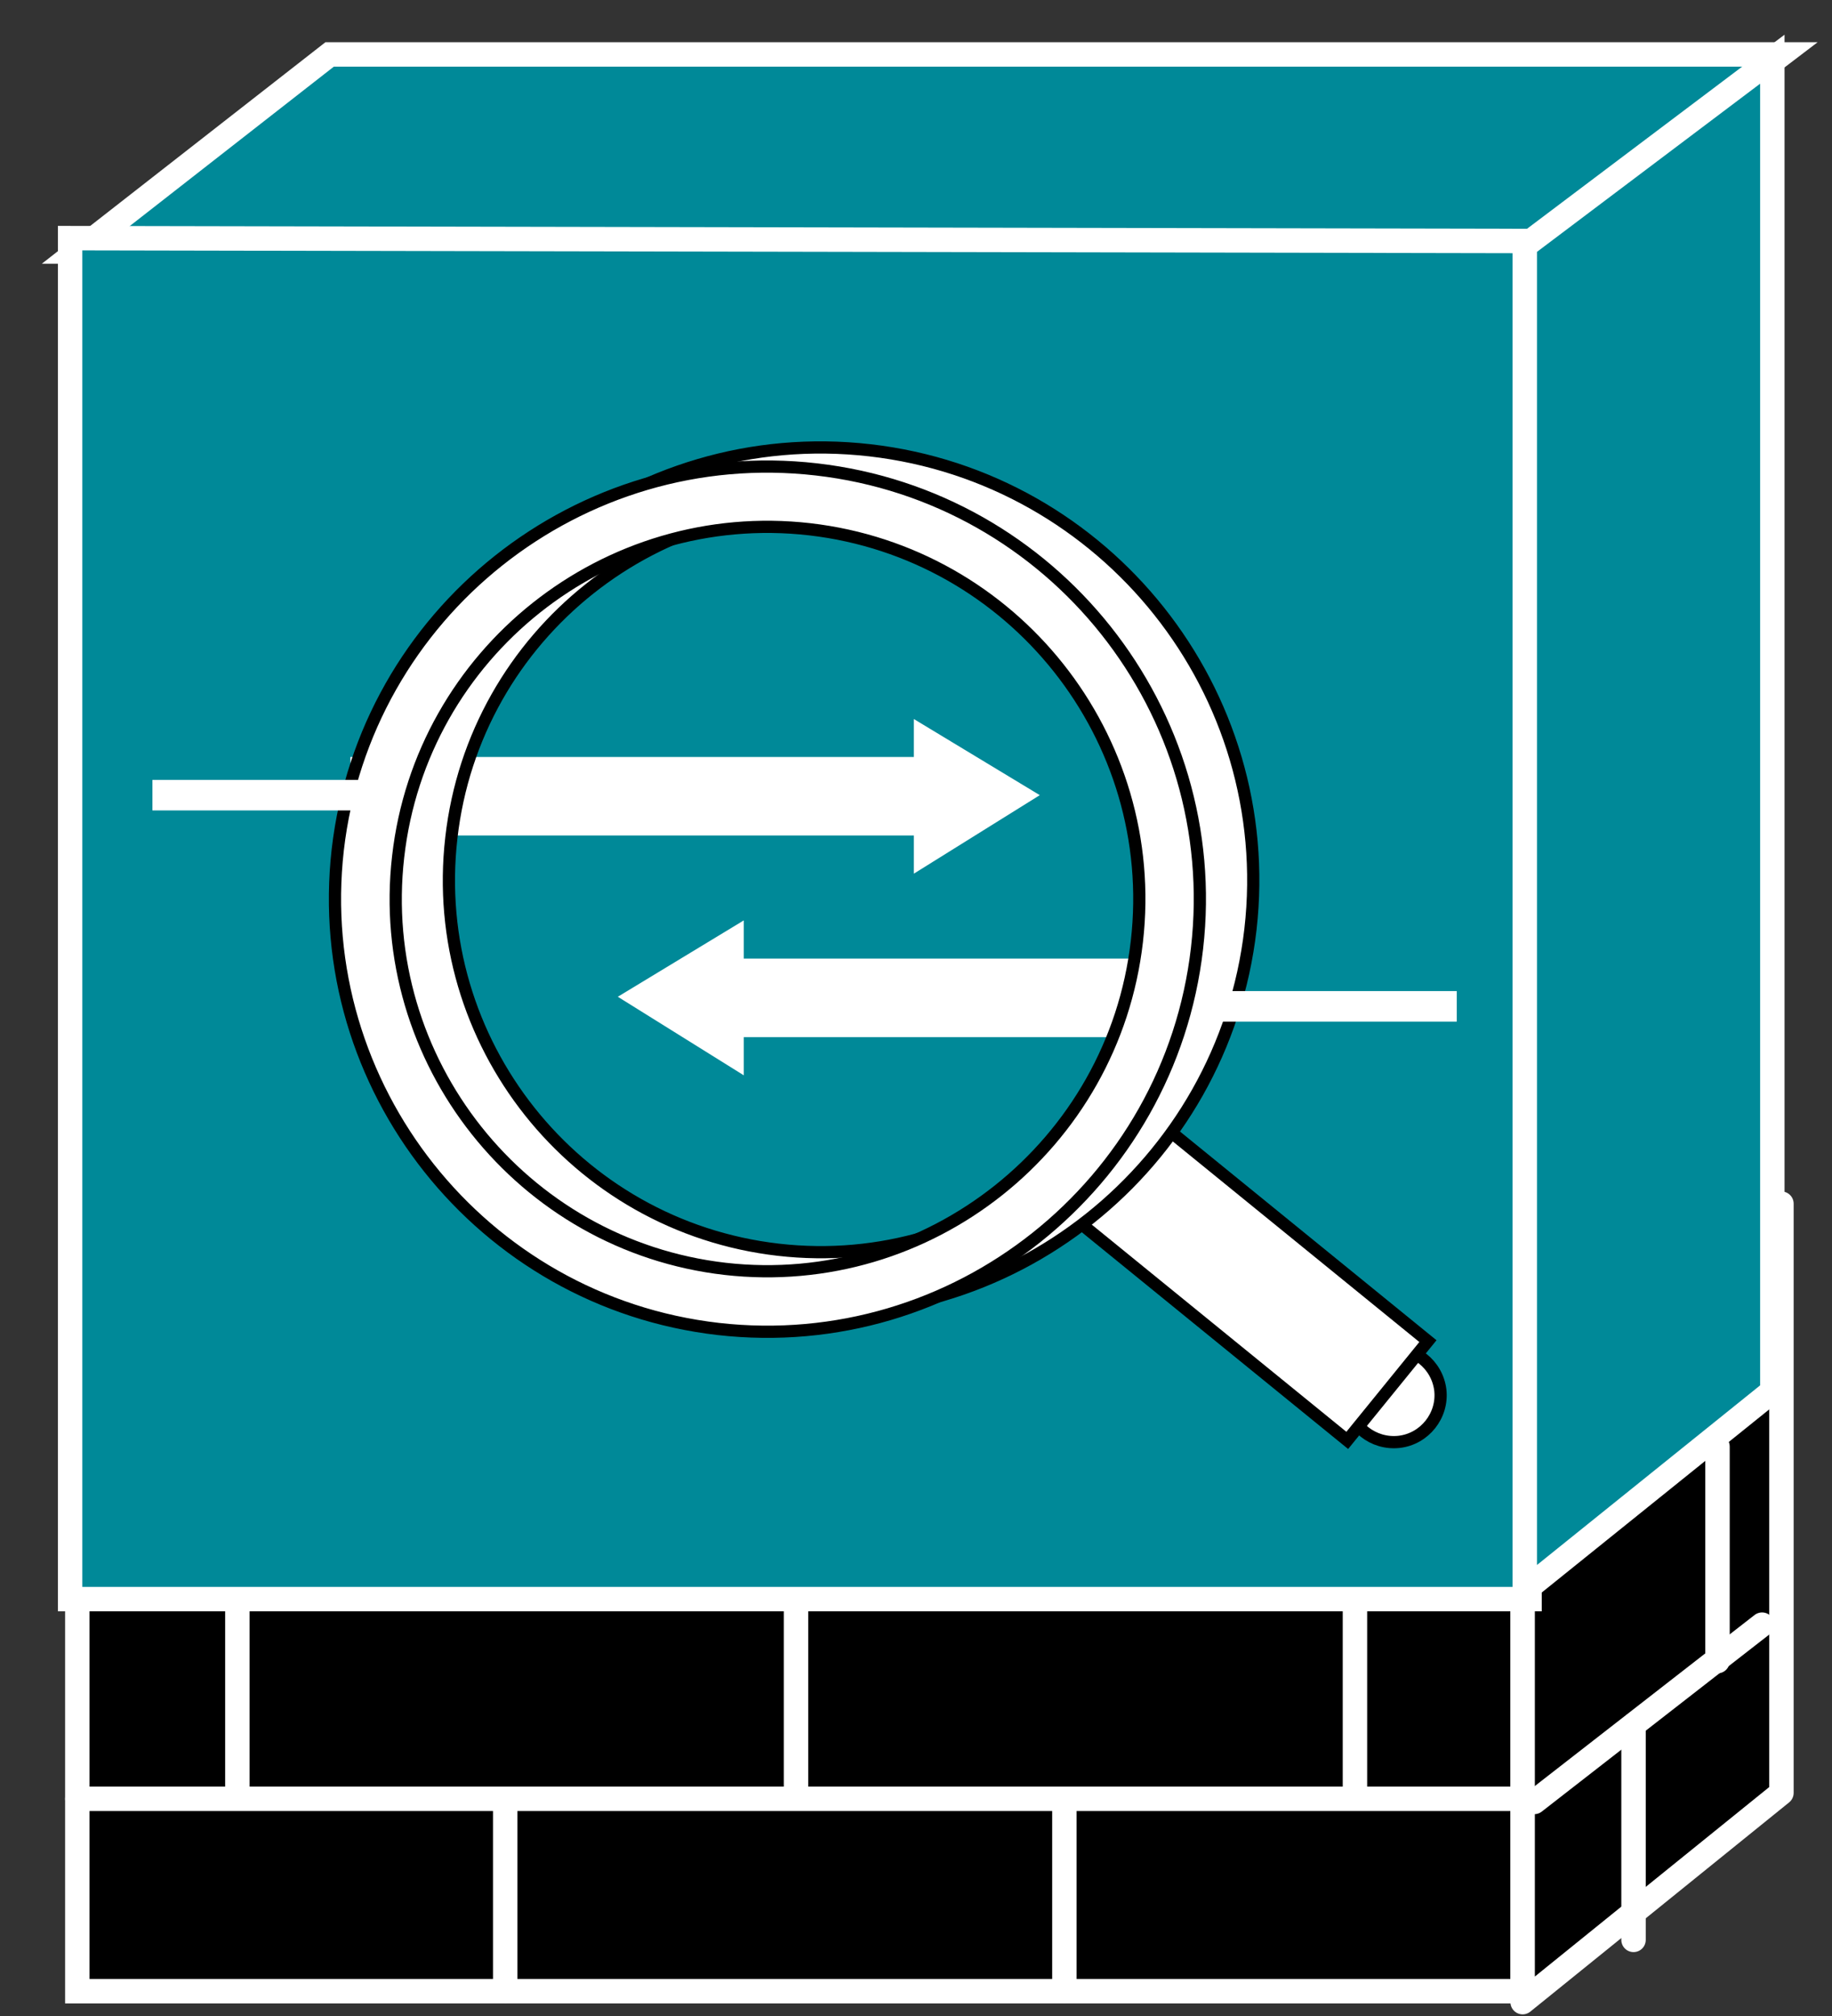 <?xml version="1.0" encoding="UTF-8"?>
<svg xmlns="http://www.w3.org/2000/svg" xmlns:xlink="http://www.w3.org/1999/xlink" width="30pt" height="33pt" viewBox="0 0 30 33" version="1.1">
<rect x="0" y="0" width="30" height="33" fill="#333333" stroke="none"/>
<g id="surface0">
<path style="fill-rule:nonzero;fill:#000000;fill-opacity:1;stroke-width:0.4;stroke-linecap:butt;stroke-linejoin:miter;stroke:#FFFFFF;stroke-opacity:1;stroke-miterlimit:4;" d="M 1.266 9.914 L 1.266 0.406 L 24.934 0.406 L 24.934 9.914 " transform="matrix(1,0,0,-1,0,33)"/>
<path style="fill-rule:nonzero;fill:#008998;fill-opacity:1;stroke-width:0.4;stroke-linecap:butt;stroke-linejoin:miter;stroke:#FFFFFF;stroke-opacity:1;stroke-miterlimit:4;" d="M 1.266 28.883 L 5.398 32.109 L 29.172 32.109 L 24.934 28.883 L 1.266 28.883 Z M 1.266 28.883 " transform="matrix(1,0,0,-1,0,33)"/>
<path style="fill-rule:nonzero;fill:#000000;fill-opacity:1;stroke-width:0.4;stroke-linecap:round;stroke-linejoin:round;stroke:#FFFFFF;stroke-opacity:1;stroke-miterlimit:4;" d="M 24.934 0.227 L 29.172 3.652 L 29.172 13.297 L 24.934 10.066 L 24.934 0.227 Z M 24.934 0.227 " transform="matrix(1,0,0,-1,0,33)"/>
<path style="fill:none;stroke-width:0.4;stroke-linecap:round;stroke-linejoin:round;stroke:#FFFFFF;stroke-opacity:1;stroke-miterlimit:4;" d="M 24.934 6.832 L 1.266 6.832 M 24.934 3.555 L 1.266 3.555 M 28.855 6.406 L 25.125 3.504 M 8.273 3.391 L 8.273 0.414 M 17.43 3.391 L 17.43 0.414 M 13.035 6.688 L 13.035 3.711 M 3.887 6.688 L 3.887 3.711 M 22.188 6.688 L 22.188 3.711 " transform="matrix(1,0,0,-1,0,33)"/>
<path style="fill-rule:nonzero;fill:#008998;fill-opacity:1;stroke-width:0.4;stroke-linecap:butt;stroke-linejoin:miter;stroke:#FFFFFF;stroke-opacity:1;stroke-miterlimit:4;" d="M 25.047 29.055 L 25.047 6.824 L 1.148 6.824 L 1.148 29.102 L 25.047 29.055 Z M 25.047 29.055 " transform="matrix(1,0,0,-1,0,33)"/>
<path style="fill-rule:nonzero;fill:#008998;fill-opacity:1;stroke-width:0.4;stroke-linecap:butt;stroke-linejoin:miter;stroke:#FFFFFF;stroke-opacity:1;stroke-miterlimit:4;" d="M 29.023 10.227 L 29.023 32.031 L 24.969 28.977 L 24.969 6.965 L 29.023 10.227 Z M 29.023 10.227 " transform="matrix(1,0,0,-1,0,33)"/>
<path style="fill:none;stroke-width:0.4;stroke-linecap:round;stroke-linejoin:round;stroke:#FFFFFF;stroke-opacity:1;stroke-miterlimit:4;" d="M 28.125 9.32 L 28.125 5.809 M 26.75 4.762 L 26.75 1.246 " transform="matrix(1,0,0,-1,0,33)"/>
<path style=" stroke:none;fill-rule:nonzero;fill:#FFFFFF;fill-opacity:1;" d="M 5.738 12.391 L 14.965 12.391 L 14.965 11.77 L 17.027 13.016 L 14.965 14.301 L 14.965 13.676 L 5.738 13.676 L 5.738 12.391 "/>
<path style=" stroke:none;fill-rule:nonzero;fill:#FFFFFF;fill-opacity:1;" d="M 19.938 15.691 L 12.18 15.691 L 12.18 15.066 L 10.117 16.316 L 12.18 17.602 L 12.18 16.977 L 19.938 16.977 L 19.938 15.691 "/>
<path style="fill-rule:nonzero;fill:#FFFFFF;fill-opacity:1;stroke-width:0.2;stroke-linecap:butt;stroke-linejoin:miter;stroke:#000000;stroke-opacity:1;stroke-miterlimit:4;" d="M 22.91 9.398 C 22.488 9.352 22.109 9.652 22.062 10.07 C 22.016 10.492 22.316 10.871 22.734 10.918 C 23.156 10.969 23.535 10.664 23.586 10.246 C 23.633 9.828 23.328 9.445 22.91 9.398 Z M 22.91 9.398 " transform="matrix(1,0,0,-1,0,33)"/>
<path style="fill-rule:nonzero;fill:#FFFFFF;fill-opacity:1;stroke-width:0.2;stroke-linecap:butt;stroke-linejoin:miter;stroke:#000000;stroke-opacity:1;stroke-miterlimit:4;" d="M 23.383 11.047 L 22.062 9.422 L 17.371 13.238 L 18.691 14.863 L 23.383 11.047 Z M 23.383 11.047 " transform="matrix(1,0,0,-1,0,33)"/>
<path style="fill-rule:nonzero;fill:#FFFFFF;fill-opacity:1;stroke-width:0.2;stroke-linecap:butt;stroke-linejoin:miter;stroke:#000000;stroke-opacity:1;stroke-miterlimit:4;" d="M 6.402 19.398 C 5.961 15.52 8.754 12.004 12.633 11.559 C 16.512 11.113 20.031 13.91 20.477 17.789 C 20.918 21.668 18.121 25.184 14.246 25.629 C 10.363 26.074 6.848 23.277 6.402 19.398 Z M 7.391 19.285 C 7.77 22.625 10.797 25.027 14.133 24.645 C 17.469 24.262 19.871 21.234 19.488 17.898 C 19.109 14.566 16.082 12.16 12.746 12.543 C 9.41 12.926 7.008 15.949 7.391 19.285 Z M 7.391 19.285 " transform="matrix(1,0,0,-1,0,33)"/>
<path style="fill-rule:nonzero;fill:#FFFFFF;fill-opacity:1;stroke-width:0.2;stroke-linecap:butt;stroke-linejoin:miter;stroke:#000000;stroke-opacity:1;stroke-miterlimit:4;" d="M 5.531 19.09 C 5.09 15.211 7.883 11.691 11.762 11.246 C 15.641 10.805 19.156 13.598 19.602 17.477 C 20.047 21.355 17.25 24.871 13.371 25.316 C 9.496 25.762 5.977 22.965 5.531 19.09 Z M 6.52 18.977 C 6.898 22.312 9.926 24.719 13.262 24.336 C 16.598 23.949 19 20.926 18.617 17.59 C 18.234 14.254 15.211 11.852 11.875 12.23 C 8.539 12.613 6.137 15.641 6.52 18.977 Z M 6.52 18.977 " transform="matrix(1,0,0,-1,0,33)"/>
<path style="fill:none;stroke-width:0.5;stroke-linecap:butt;stroke-linejoin:miter;stroke:#FFFFFF;stroke-opacity:1;stroke-miterlimit:4;" d="M 19.938 16.527 L 23.855 16.527 M 2.496 19.984 L 6.414 19.984 " transform="matrix(1,0,0,-1,0,33)"/>
</g>
</svg>
